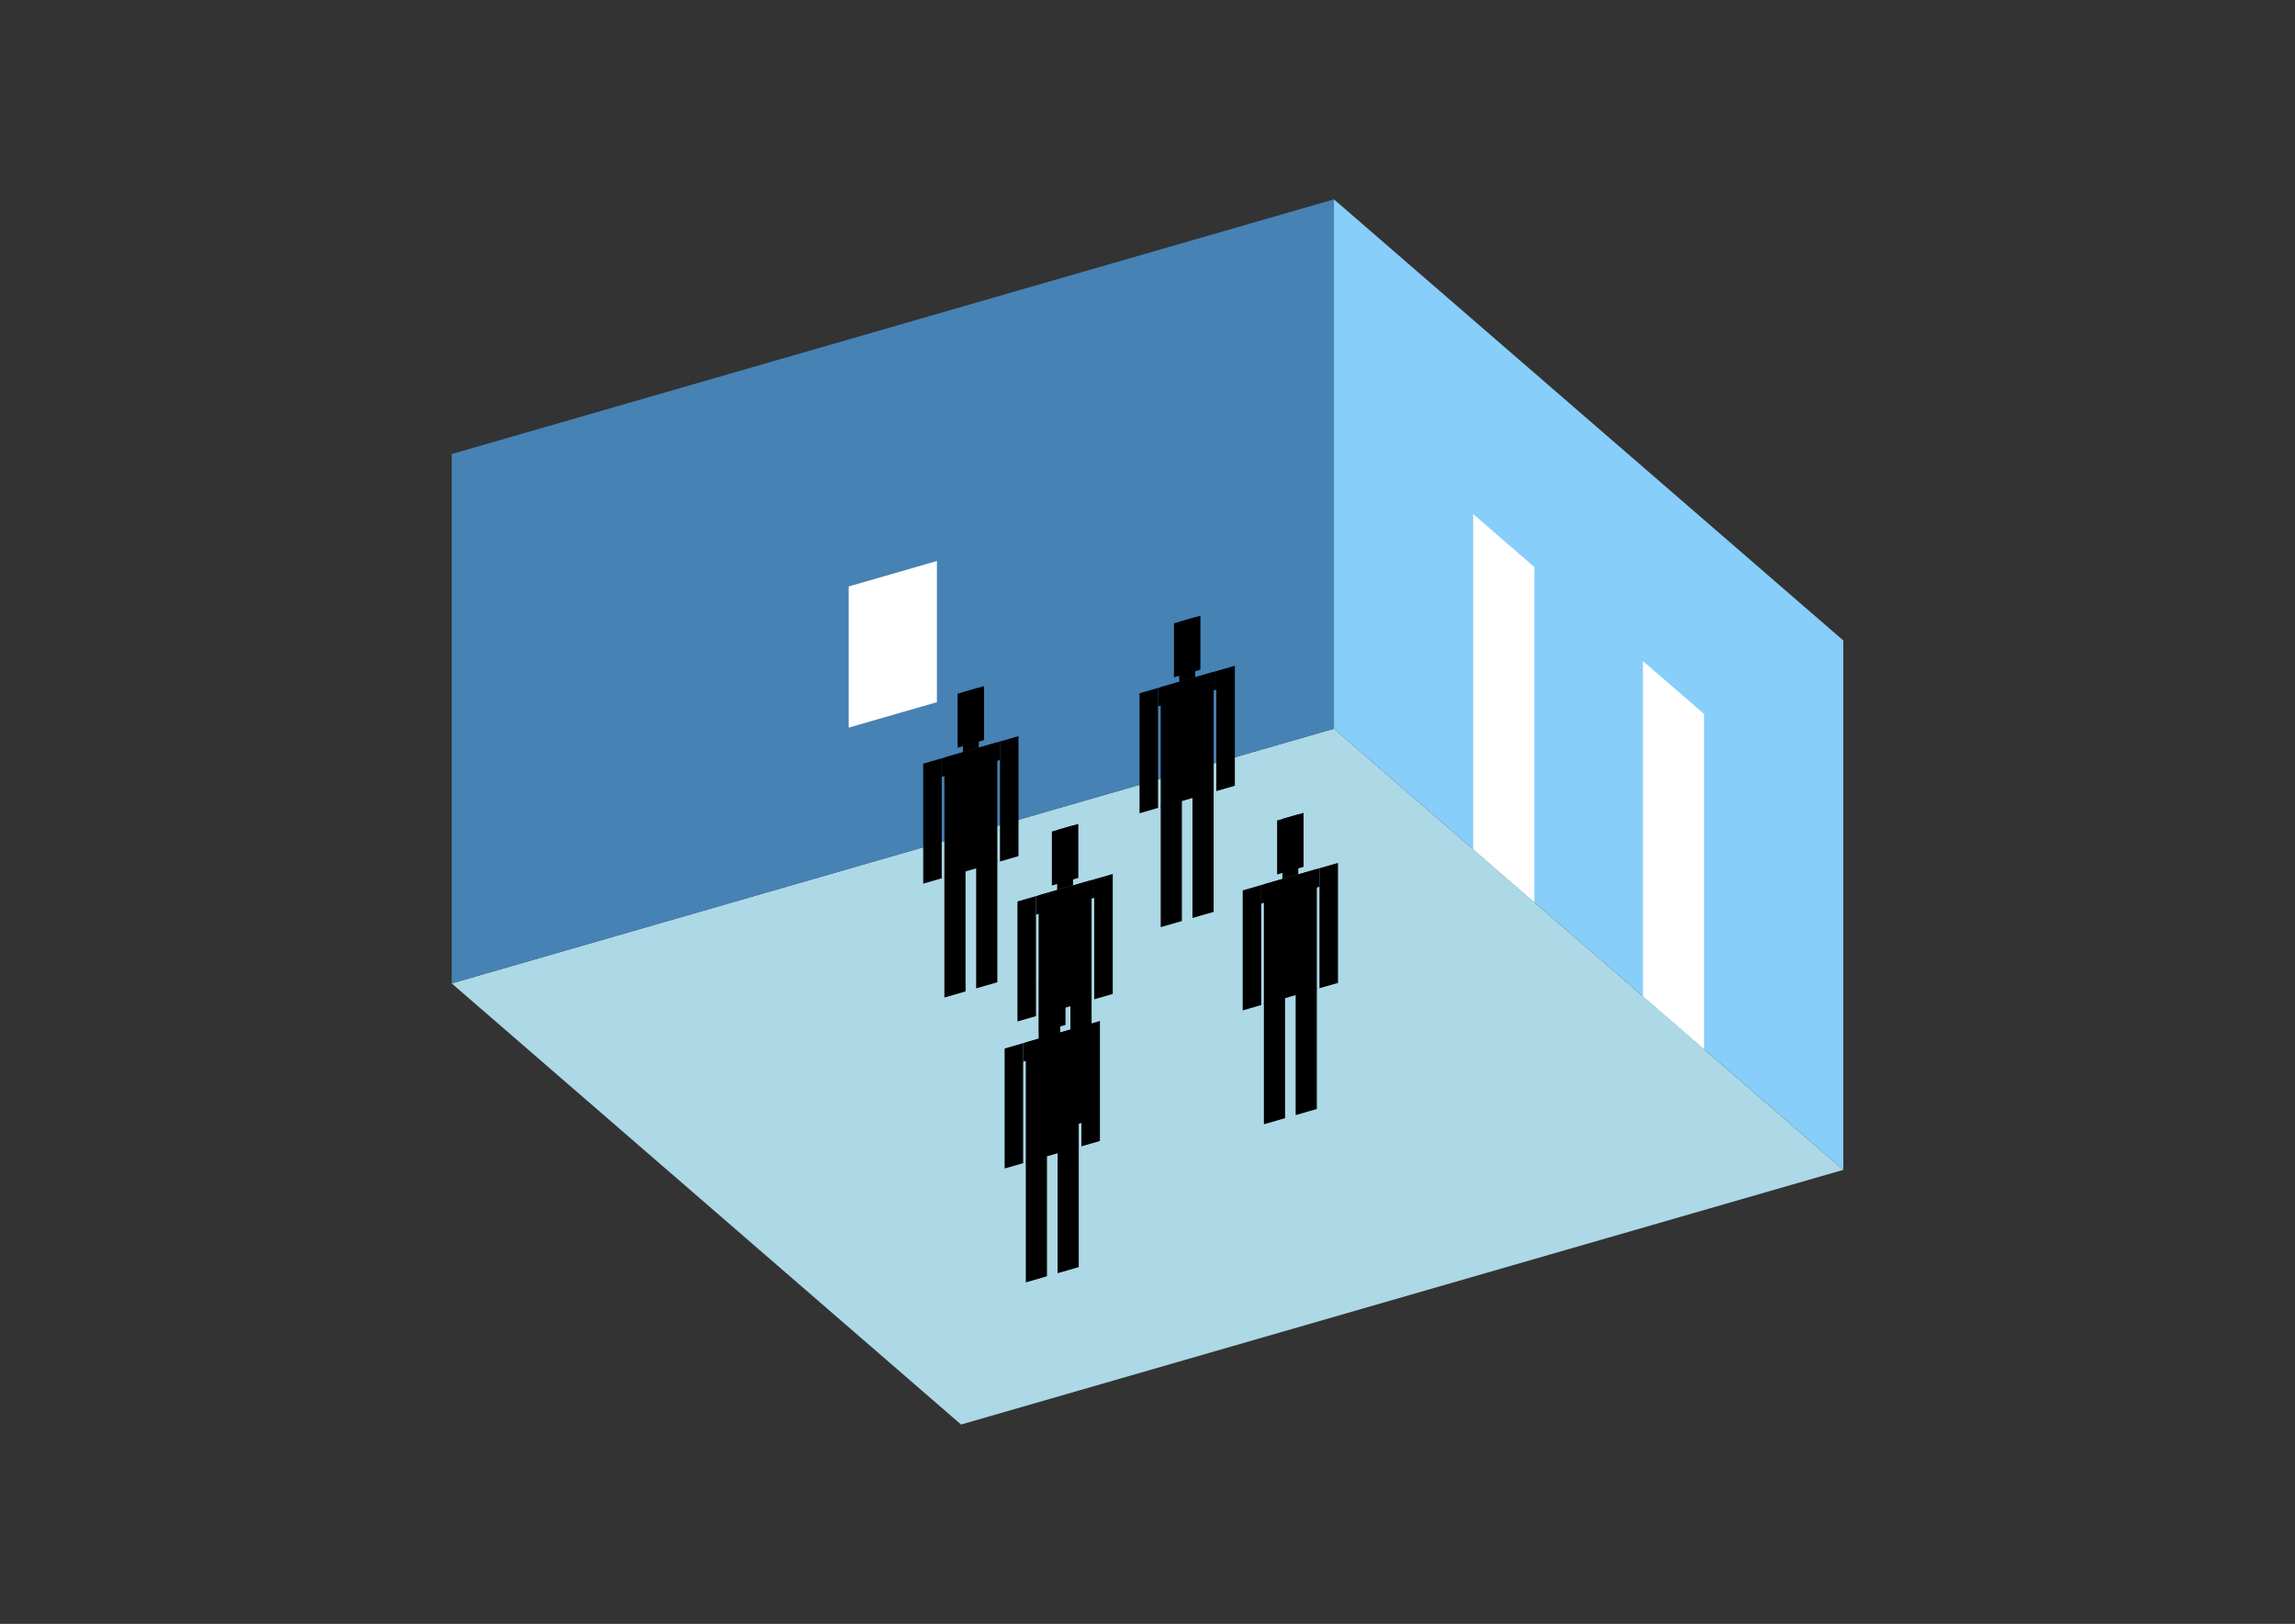<?xml version="1.0" encoding="UTF-8"?>
<svg
  xmlns="http://www.w3.org/2000/svg"
  width="848"
  height="600"
  style="background-color:white"
>
  <rect width="100%" height="100%" fill="#333333" stroke="none"/>
  <polygon fill="lightblue" points="355.111,526.343 166.904,363.351 492.889,269.247 681.096,432.24" />
  <polygon fill="steelblue" points="166.904,363.351 166.904,167.76 492.889,73.657 492.889,269.247" />
  <polygon fill="lightskyblue" points="681.096,432.24 681.096,236.649 492.889,73.657 492.889,269.247" />
  <polygon fill="white" points="566.917,333.358 566.917,209.484 544.332,189.925 544.332,313.799" />
  <polygon fill="white" points="629.653,387.688 629.653,263.814 607.068,244.255 607.068,368.129" />
  <polygon fill="white" points="313.597,268.847 313.597,216.689 346.196,207.279 346.196,259.437" />
  <polygon fill="hsl(324.0,50.0%,70.716%)" points="428.883,342.565 428.883,297.788 436.707,295.529 436.707,340.306" />
  <polygon fill="hsl(324.0,50.0%,70.716%)" points="448.442,336.919 448.442,292.142 440.618,294.4 440.618,339.177" />
  <polygon fill="hsl(324.0,50.0%,70.716%)" points="421.059,300.49 421.059,256.156 427.905,254.179 427.905,298.513" />
  <polygon fill="hsl(324.0,50.0%,70.716%)" points="449.42,292.303 449.42,247.969 456.266,245.992 456.266,290.326" />
  <polygon fill="hsl(324.0,50.0%,70.716%)" points="427.905,261.025 427.905,254.179 449.42,247.969 449.42,254.814" />
  <polygon fill="hsl(324.0,50.0%,70.716%)" points="428.883,298.231 428.883,253.897 448.442,248.251 448.442,292.585" />
  <polygon fill="hsl(324.0,50.0%,70.716%)" points="433.773,250.269 433.773,230.319 443.552,227.496 443.552,247.446" />
  <polygon fill="hsl(324.0,50.0%,70.716%)" points="435.729,251.921 435.729,229.754 441.596,228.06 441.596,250.227" />
  <polygon fill="hsl(324.0,50.0%,70.042%)" points="348.951,368.571 348.951,323.794 356.774,321.535 356.774,366.312" />
  <polygon fill="hsl(324.0,50.0%,70.042%)" points="368.51,362.925 368.51,318.147 360.686,320.406 360.686,365.183" />
  <polygon fill="hsl(324.0,50.0%,70.042%)" points="341.127,326.495 341.127,282.162 347.973,280.185 347.973,324.519" />
  <polygon fill="hsl(324.0,50.0%,70.042%)" points="369.488,318.308 369.488,273.975 376.333,271.998 376.333,316.332" />
  <polygon fill="hsl(324.0,50.0%,70.042%)" points="347.973,287.031 347.973,280.185 369.488,273.975 369.488,280.82" />
  <polygon fill="hsl(324.0,50.0%,70.042%)" points="348.951,324.237 348.951,279.903 368.51,274.257 368.51,318.591" />
  <polygon fill="hsl(324.0,50.0%,70.042%)" points="353.84,276.275 353.84,256.325 363.62,253.501 363.62,273.452" />
  <polygon fill="hsl(324.0,50.0%,70.042%)" points="355.796,277.927 355.796,255.76 361.664,254.066 361.664,276.233" />
  <polygon fill="hsl(324.0,50.0%,56.014%)" points="383.776,419.488 383.776,374.711 391.6,372.452 391.6,417.229" />
  <polygon fill="hsl(324.0,50.0%,56.014%)" points="403.336,413.842 403.336,369.065 395.512,371.323 395.512,416.1" />
  <polygon fill="hsl(324.0,50.0%,56.014%)" points="375.953,377.413 375.953,333.079 382.799,331.103 382.799,375.436" />
  <polygon fill="hsl(324.0,50.0%,56.014%)" points="404.313,369.226 404.313,324.892 411.159,322.915 411.159,367.249" />
  <polygon fill="hsl(324.0,50.0%,56.014%)" points="382.799,337.948 382.799,331.103 404.313,324.892 404.313,331.737" />
  <polygon fill="hsl(324.0,50.0%,56.014%)" points="383.776,375.154 383.776,330.82 403.336,325.174 403.336,369.508" />
  <polygon fill="hsl(324.0,50.0%,56.014%)" points="388.666,327.192 388.666,307.242 398.446,304.419 398.446,324.369" />
  <polygon fill="hsl(324.0,50.0%,56.014%)" points="390.622,328.844 390.622,306.677 396.49,304.983 396.49,327.15" />
  <polygon fill="hsl(324.0,50.0%,51.427%)" points="467.006,415.399 467.006,370.622 474.829,368.363 474.829,413.141" />
  <polygon fill="hsl(324.0,50.0%,51.427%)" points="486.565,409.753 486.565,364.976 478.741,367.234 478.741,412.011" />
  <polygon fill="hsl(324.0,50.0%,51.427%)" points="459.182,373.324 459.182,328.99 466.028,327.014 466.028,371.347" />
  <polygon fill="hsl(324.0,50.0%,51.427%)" points="487.543,365.137 487.543,320.803 494.388,318.827 494.388,363.16" />
  <polygon fill="hsl(324.0,50.0%,51.427%)" points="466.028,333.859 466.028,327.014 487.543,320.803 487.543,327.648" />
  <polygon fill="hsl(324.0,50.0%,51.427%)" points="467.006,371.065 467.006,326.731 486.565,321.085 486.565,365.419" />
  <polygon fill="hsl(324.0,50.0%,51.427%)" points="471.895,323.103 471.895,303.153 481.675,300.33 481.675,320.28" />
  <polygon fill="hsl(324.0,50.0%,51.427%)" points="473.851,324.755 473.851,302.588 479.719,300.894 479.719,323.061" />
  <polygon fill="hsl(324.0,50.0%,43.829%)" points="379.035,473.817 379.035,429.04 386.859,426.782 386.859,471.559" />
  <polygon fill="hsl(324.0,50.0%,43.829%)" points="398.594,468.171 398.594,423.394 390.77,425.652 390.77,470.43" />
  <polygon fill="hsl(324.0,50.0%,43.829%)" points="371.211,431.742 371.211,387.408 378.057,385.432 378.057,429.766" />
  <polygon fill="hsl(324.0,50.0%,43.829%)" points="399.572,423.555 399.572,379.221 406.418,377.245 406.418,421.579" />
  <polygon fill="hsl(324.0,50.0%,43.829%)" points="378.057,392.278 378.057,385.432 399.572,379.221 399.572,386.067" />
  <polygon fill="hsl(324.0,50.0%,43.829%)" points="379.035,429.484 379.035,385.15 398.594,379.503 398.594,423.837" />
  <polygon fill="hsl(324.0,50.0%,43.829%)" points="383.925,381.521 383.925,361.571 393.704,358.748 393.704,378.698" />
  <polygon fill="hsl(324.0,50.0%,43.829%)" points="385.881,383.173 385.881,361.007 391.748,359.313 391.748,381.48" />
</svg>
